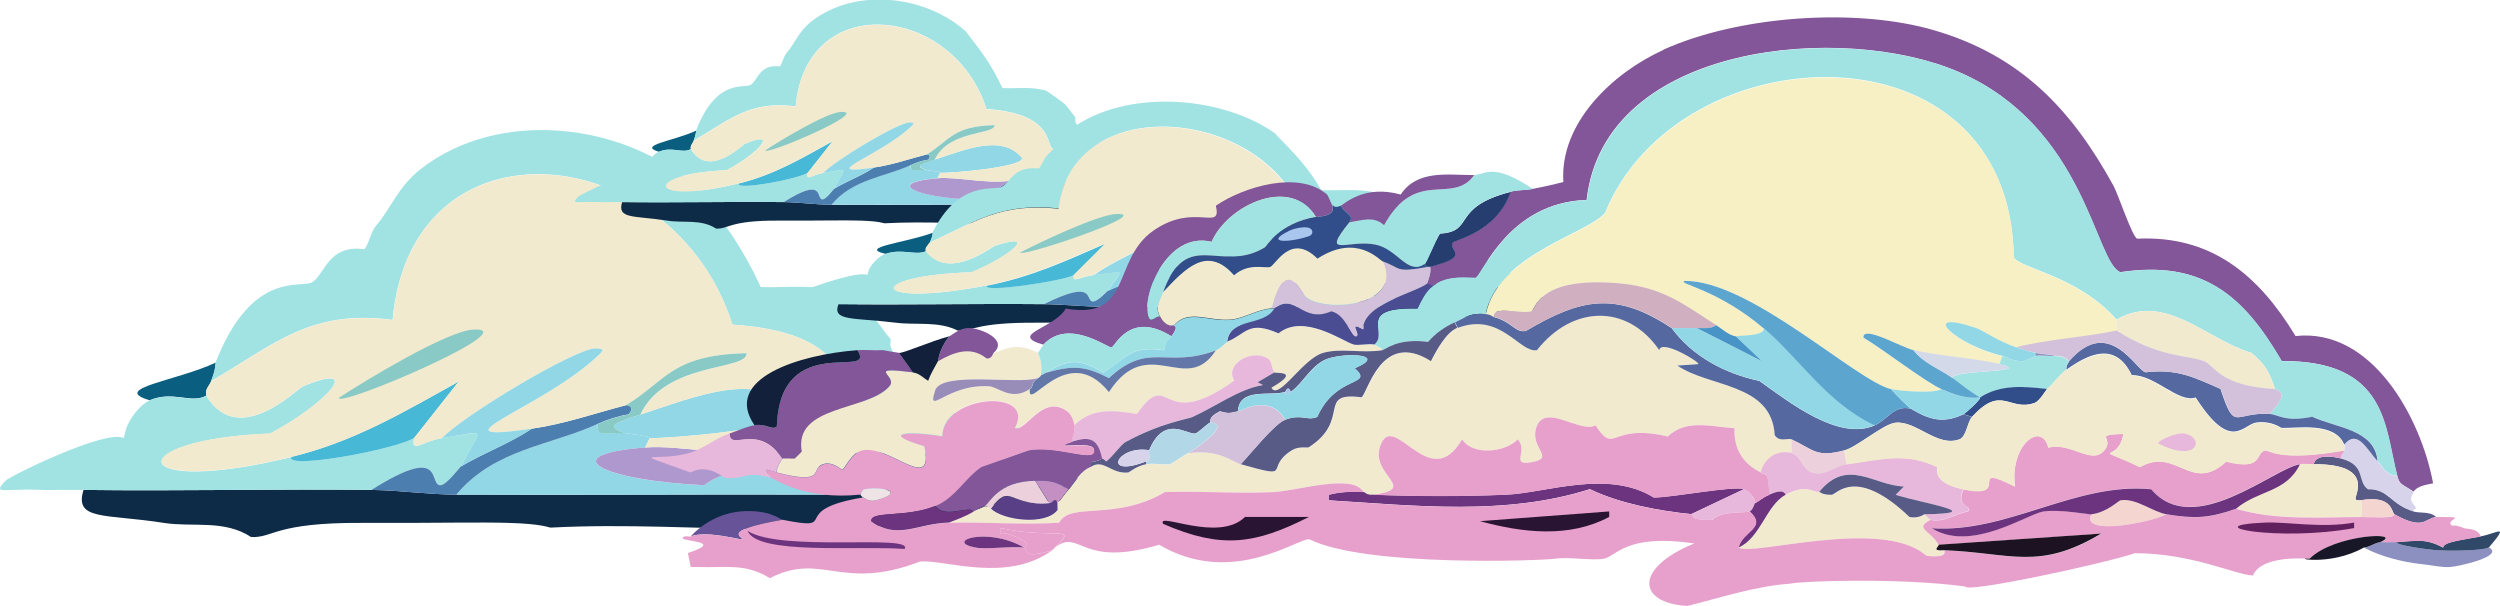 <?xml version="1.0" encoding="UTF-8"?><svg id="Layer_2" xmlns="http://www.w3.org/2000/svg" viewBox="0 0 159.21 38.59"><g id="Layer_1-2"><path d="m69.03,30.9l.9.9-6.46.3c-9.15,2.79-18.95,1-28.4,1.5-.14,0-.5-.24-2.7-.3-1.68-.05-4.48,0-6.31,0-1,0-2,0-3.01,0-5.57-.03-5.65.97-7.06.9-1.73-1.13-3.72-.61-5.56-.9-3.75-.59-5.72-.13-5.11-2.1,6.11.08,12.22-.07,18.33,0,1.76.02,3.6.29,5.41.3,7.81.04,15.63-.03,23.44,0,.5,0,1,0,1.5,0,.8,0,1.74-.3,2.4-.3,4.18-.02,8.43-.28,12.62-.3Z" fill="#0d2b46" stroke-width="0"/><path d="m13.44,24.29c-.13.32-.4.49-.3.9-.95.55-2.12-.34-3.61.3-2.55-.75,1.77-1.24,4.21-2.4-.02.06.03.38-.3,1.2Z" fill="#0a5e80" stroke-width="0"/><path d="m18.55,29.1c-.38.83,6.6-.48,7.81-1.2-.18,1.01.5.2,1.8,0,3.04-.46,2.52-.78,1.2,1.8-.08.05-.95,1.25-1.35,1.2-.7-.08.33-2.66-4.36.3-6.11-.07-12.22.08-18.33,0-.4,0-.8,0-1.2,0-.5-.01-1,.03-1.5,0-2.3-.12-3.19.36-2.25-.6.28-.29,6.42-3.3,7.51-2.7l.15-.6c.24-.66.88-1.53,1.5-1.8,1.48-.64,2.65.25,3.61-.3,2.04,3.4,5.81-.46,6.16-.6,4.05-1.67,1.33,1.23-2.1,3.01-9.57.38-9.28,4.1,1.35,1.5Z" fill="#a1e2e3" stroke-width="0"/><path d="m44.39,11.97c1.76,2.29,2.79,3.59,4.06,6.31,1.62.06,3.37-.2,4.96.3.12.04,1.94,1.34,2.1,1.5.43.43.78,1.04,1.2,1.5.14.16-.78.82,2.7,2.85.35,5,2.67-2.1,7.21,4.96-3.31-.07-6.6-.59-9.92-.6.82-2.45-1.71-2.66-2.7-3.76-.53-.58-.07-3.88-7.36-4.36-3.73-11.78-20.42-13.62-21.64-.3-5.22-.68-7.44,1.5-11.57,3.91.33-.82.28-1.14.3-1.2,2.34-5.95,5.46-4.68,6.16-5.11.8-.49,1-2.41,3.31-2.1.25-.22.44-1.15.75-1.5.94-1.07,1.35-2.43,2.85-3.61,4.97-3.89,13-2.98,17.58,1.2Z" fill="#a1e2e3" stroke-width="0"/><path d="m39.88,27.6c1.82.2,1.43.3,1.5.3l-.3.6c-5.89.47-2.79,2.1,3.76,2.4.7-.54,1.68-.86,2.55-.9,1.03-.05,4.36.69,5.11,1.5-7.81-.03-15.63.04-23.44,0,2.43-2.92,6-3.12,9.02-4.51-.18.96.72.48,1.8.6Z" fill="#91d7e5" stroke-width="0"/><path d="m56.71,28.8c3.31,0,6.61.54,9.92.6-.23.7,2.23,1.19,3.01,1.2v.3c-.2,0-.4,0-.6,0-4.19.02-8.44.28-12.62.3-.89-.77-2.29-.66-3.31-.9-.12-.03.56-1.08-1.95-.3-.73-.38-.7-.59-.75-.6,2.08-.61,4.17-.61,6.31-.6Z" fill="#335d9a" stroke-width="0"/><path d="m39.88,25.79s.63.05.15.6c-.63.09-1.39.34-1.95.6-3.01,1.39-6.58,1.59-9.02,4.51-1.81,0-3.65-.28-5.41-.3,4.69-2.96,3.65-.38,4.36-.3.4.05,1.27-1.16,1.35-1.2,1.49-.88,3.07-1.45,4.51-2.4,2.08-.3,4-.98,6.01-1.5Z" fill="#4d7eb0" stroke-width="0"/><path d="m50.4,29.4s.03.22.75.6c2.52-.78,1.83.27,1.95.3l-.6.15,1.5,1.05c-.5,0-1,0-1.5,0-.75-.81-4.08-1.55-5.11-1.5l1.8-1.2c1.05-.25.78.52,1.2.6Z" fill="#7a7bb4" stroke-width="0"/><path d="m53.1,30.3c1.01.24,2.42.13,3.31.9-.67,0-1.6.3-2.4.3l-1.5-1.05.6-.15Z" fill="#a9c6ee" stroke-width="0"/><path d="m26.36,27.9c-1.22.73-8.2,2.03-7.81,1.2,3.99-.97,7.11-2.83,10.67-4.81q-1.43,1.8-2.85,3.61Z" fill="#47b8d5" stroke-width="0"/><path d="m41.38,27.9c-.08,0,.32-.1-1.5-.3-1.42-.44-.68-.69.9-1.2,3.5-1.13,7.63-2.94,9.92-.15-.15,1.04-8.05,1.68-9.32,1.65Z" fill="#91d7e5" stroke-width="0"/><path d="m41.08,28.5c2.23-.18,5.46.64,8.11.3l-1.8,1.2c-.87.04-1.86.36-2.55.9-6.54-.31-9.65-1.93-3.76-2.4Z" fill="#ae98ce" stroke-width="0"/><path d="m56.71,28.8c-2.14,0-4.23-.01-6.31.6-.42-.08-.16-.85-1.2-.6-2.65.34-5.88-.48-8.11-.3l.3-.6c1.26.03,9.16-.61,9.32-1.65-2.29-2.79-6.42-.98-9.92.15,1.61-3.4,6.86-2.78,6.76-3.91-4.78.13-5.04,1.7-7.66,3.31-2.01.52-3.93,1.2-6.01,1.5-6.71.97.5-1.25,4.06-4.51.5-.46.65-.59,0-.6-1.26-.03-8.43,4.26-9.77,5.71-1.3.2-1.98,1.01-1.8,0q1.43-1.8,2.85-3.61c-3.55,1.98-6.68,3.84-10.67,4.81-10.63,2.59-10.92-1.13-1.35-1.5,3.43-1.78,6.16-4.67,2.1-3.01-.35.14-4.12,4.01-6.16.6-.1-.41.17-.58.3-.9,4.13-2.41,6.35-4.59,11.57-3.91,1.21-13.32,17.91-11.47,21.64.3,7.29.48,6.84,3.78,7.36,4.36.99,1.1,3.52,1.31,2.7,3.76Z" fill="#f1eace" stroke-width="0"/><path d="m33.87,27.3c-1.43.96-3.02,1.52-4.51,2.4,1.32-2.58,1.83-2.27-1.2-1.8,1.34-1.44,8.51-5.73,9.77-5.71.65.01.5.15,0,.6-3.56,3.26-10.77,5.48-4.06,4.51Z" fill="#91d7e5" stroke-width="0"/><path d="m40.78,26.4c-1.59.51-2.32.76-.9,1.2-1.09-.12-1.98.36-1.8-.6.56-.26,1.33-.51,1.95-.6.48-.56-.18-.58-.15-.6,2.62-1.61,2.88-3.18,7.66-3.31.1,1.13-5.16.5-6.76,3.91Z" fill="#89cac6" stroke-width="0"/><path d="m30.12,20.99c3.55-.2-8.42,4.94-8.56,4.36,1.69-1.12,6.92-4.27,8.56-4.36Z" fill="#89cac6" stroke-width="0"/><path d="m75.4,12.7l.51.51-3.63.17c-5.14,1.57-10.64.56-15.95.84-.08,0-.28-.13-1.52-.17-.94-.03-2.52,0-3.54,0-.56,0-1.13,0-1.69,0-3.13-.02-3.17.54-3.97.51-.97-.63-2.09-.34-3.12-.51-2.11-.33-3.21-.08-2.87-1.18,3.43.05,6.86-.04,10.3,0,.99.01,2.02.16,3.04.17,4.39.02,8.78-.02,13.17,0,.28,0,.56,0,.84,0,.45,0,.98-.17,1.35-.17,2.35,0,4.73-.16,7.09-.17Z" fill="#0d2b46" stroke-width="0"/><path d="m44.17,8.99c-.07.18-.23.28-.17.51-.54.31-1.19-.19-2.03.17-1.43-.42,1-.7,2.36-1.35-.01.03.02.21-.17.68Z" fill="#0a5e80" stroke-width="0"/><path d="m47.04,11.69c-.21.46,3.71-.27,4.39-.68-.1.57.28.11,1.01,0,1.71-.26,1.42-.44.68,1.01-.04.03-.53.7-.76.68-.4-.05.19-1.49-2.45.17-3.43-.04-6.87.05-10.3,0-.22,0-.45,0-.68,0-.28,0-.56.01-.84,0-1.29-.07-1.79.2-1.27-.34.16-.16,3.61-1.85,4.22-1.52l.08-.34c.13-.37.49-.86.84-1.01.83-.36,1.49.14,2.03-.17,1.15,1.91,3.26-.26,3.46-.34,2.28-.94.74.69-1.18,1.69-5.37.21-5.21,2.3.76.84Z" fill="#a1e2e3" stroke-width="0"/><path d="m61.56,2.07c.99,1.29,1.57,2.02,2.28,3.54.91.04,1.9-.11,2.78.17.07.02,1.09.75,1.18.84.24.24.44.58.68.84.08.09-.44.46,1.52,1.6.2,2.81,1.5-1.18,4.05,2.78-1.86-.04-3.71-.33-5.57-.34.46-1.37-.96-1.49-1.52-2.11-.3-.33-.04-2.18-4.14-2.45-2.09-6.61-11.47-7.65-12.15-.17-2.93-.38-4.18.84-6.5,2.19.18-.46.16-.64.17-.68,1.31-3.34,3.06-2.63,3.46-2.87.45-.27.56-1.35,1.86-1.18.14-.13.25-.65.42-.84.53-.6.76-1.37,1.6-2.03,2.79-2.18,7.3-1.67,9.87.68Z" fill="#a1e2e3" stroke-width="0"/><path d="m59.03,10.84c1.02.11.8.17.84.17l-.17.34c-3.31.26-1.57,1.18,2.11,1.35.39-.3.94-.48,1.43-.51.58-.03,2.45.39,2.87.84-4.39-.02-8.78.02-13.17,0,1.37-1.64,3.37-1.75,5.06-2.53-.1.54.4.27,1.01.34Z" fill="#91d7e5" stroke-width="0"/><path d="m68.48,11.52c1.86,0,3.71.3,5.57.34-.13.39,1.25.67,1.69.68v.17c-.11,0-.23,0-.34,0-2.36.01-4.74.16-7.09.17-.5-.43-1.29-.37-1.86-.51-.07-.02.32-.61-1.1-.17-.41-.22-.4-.33-.42-.34,1.17-.34,2.34-.34,3.54-.34Z" fill="#335d9a" stroke-width="0"/><path d="m59.03,9.83s.35.03.08.34c-.35.05-.78.19-1.1.34-1.69.78-3.7.89-5.06,2.53-1.02,0-2.05-.16-3.04-.17,2.63-1.66,2.05-.22,2.45-.17.23.03.72-.65.76-.68.83-.5,1.73-.81,2.53-1.35,1.17-.17,2.24-.55,3.38-.84Z" fill="#4d7eb0" stroke-width="0"/><path d="m64.93,11.86s.01.12.42.34c1.41-.44,1.03.15,1.1.17l-.34.08.84.59c-.28,0-.56,0-.84,0-.42-.46-2.29-.87-2.87-.84l1.01-.68c.59-.14.44.29.68.34Z" fill="#7a7bb4" stroke-width="0"/><path d="m66.45,12.36c.57.13,1.36.07,1.86.51-.37,0-.9.17-1.35.17l-.84-.59.34-.08Z" fill="#a9c6ee" stroke-width="0"/><path d="m51.43,11.01c-.68.41-4.6,1.14-4.39.68,2.24-.55,4-1.59,5.99-2.7l-1.6,2.03Z" fill="#47b8d5" stroke-width="0"/><path d="m59.87,11.01s.18-.06-.84-.17c-.8-.25-.38-.39.51-.68,1.96-.64,4.29-1.65,5.57-.08-.09.59-4.52.94-5.23.93Z" fill="#91d7e5" stroke-width="0"/><path d="m59.7,11.35c1.25-.1,3.07.36,4.56.17l-1.01.68c-.49.02-1.04.2-1.43.51-3.68-.17-5.42-1.09-2.11-1.35Z" fill="#ae98ce" stroke-width="0"/><path d="m68.48,11.52c-1.2,0-2.38,0-3.54.34-.24-.04-.09-.48-.68-.34-1.49.19-3.3-.27-4.56-.17l.17-.34c.71.02,5.15-.34,5.23-.93-1.28-1.57-3.61-.55-5.57.08.9-1.91,3.86-1.56,3.8-2.19-2.69.07-2.83.95-4.3,1.86-1.13.29-2.21.68-3.38.84-3.77.55.28-.7,2.28-2.53.28-.26.37-.33,0-.34-.71-.01-4.73,2.4-5.49,3.21-.73.11-1.11.57-1.01,0l1.6-2.03c-2,1.11-3.75,2.15-5.99,2.7-5.97,1.46-6.13-.63-.76-.84,1.93-1,3.46-2.63,1.18-1.69-.2.08-2.31,2.25-3.46.34-.06-.23.1-.32.17-.51,2.32-1.35,3.57-2.58,6.5-2.19.68-7.48,10.06-6.44,12.15.17,4.1.27,3.84,2.12,4.14,2.45.56.62,1.98.74,1.52,2.11Z" fill="#f1eace" stroke-width="0"/><path d="m55.65,10.67c-.81.54-1.7.85-2.53,1.35.74-1.45,1.03-1.27-.68-1.01.75-.81,4.78-3.22,5.49-3.21.37,0,.28.08,0,.34-2,1.83-6.05,3.08-2.28,2.53Z" fill="#91d7e5" stroke-width="0"/><path d="m59.53,10.17c-.89.29-1.31.43-.51.68-.61-.07-1.11.2-1.01-.34.32-.15.74-.29,1.1-.34.27-.31-.1-.33-.08-.34,1.47-.9,1.62-1.79,4.3-1.86.06.63-2.9.28-3.8,2.19Z" fill="#89cac6" stroke-width="0"/><path d="m53.54,7.13c1.99-.11-4.73,2.77-4.81,2.45.95-.63,3.88-2.4,4.81-2.45Z" fill="#89cac6" stroke-width="0"/><path d="m98.84,19.2l.64.51-4.61.17c-6.53,1.57-13.51.56-20.25.84-.1,0-.36-.13-1.93-.17-1.2-.03-3.19,0-4.5,0-.71,0-1.43,0-2.14,0-3.97-.02-4.03.54-5.04.51-1.24-.63-2.65-.34-3.97-.51-2.67-.33-4.08-.08-3.64-1.18,4.36.05,8.72-.04,13.07,0,1.26.01,2.57.16,3.86.17,5.57.02,11.15-.02,16.72,0,.36,0,.71,0,1.07,0,.57,0,1.24-.17,1.71-.17,2.98,0,6.01-.16,9-.17Z" fill="#0d2b46" stroke-width="0"/><path d="m59.19,15.49c-.09.18-.29.28-.21.51-.68.31-1.51-.19-2.57.17-1.82-.42,1.27-.7,3-1.35-.02.03.02.21-.21.68Z" fill="#0a5e80" stroke-width="0"/><path d="m62.83,18.19c-.27.46,4.7-.27,5.57-.68-.13.57.36.11,1.29,0,2.17-.26,1.8-.44.86,1.01-.06.03-.68.7-.96.68-.5-.05.24-1.49-3.11.17-4.36-.04-8.72.05-13.07,0-.29,0-.57,0-.86,0-.36,0-.72.01-1.07,0-1.64-.07-2.27.2-1.61-.34.2-.16,4.58-1.85,5.36-1.52l.11-.34c.17-.37.62-.86,1.07-1.01,1.06-.36,1.89.14,2.57-.17,1.46,1.91,4.14-.26,4.39-.34,2.89-.94.95.69-1.5,1.69-6.82.21-6.62,2.3.96.84Z" fill="#a1e2e3" stroke-width="0"/><path d="m81.26,8.57c1.26,1.29,1.99,2.02,2.89,3.54,1.16.04,2.41-.11,3.54.17.09.02,1.39.75,1.5.84.31.24.56.58.86.84.1.09-.56.46,1.93,1.6.25,2.81,1.91-1.18,5.14,2.78-2.36-.04-4.71-.33-7.07-.34.58-1.37-1.22-1.49-1.93-2.11-.38-.33-.05-2.18-5.25-2.45-2.66-6.61-14.57-7.65-15.43-.17-3.72-.38-5.3.84-8.25,2.19.23-.46.2-.64.21-.68,1.67-3.34,3.89-2.63,4.39-2.87.57-.27.71-1.35,2.36-1.18.18-.13.32-.65.54-.84.67-.6.97-1.37,2.04-2.03,3.55-2.18,9.27-1.67,12.54.68Z" fill="#a1e2e3" stroke-width="0"/><path d="m78.05,17.35c1.3.11,1.02.17,1.07.17l-.21.34c-4.2.26-1.99,1.18,2.68,1.35.5-.3,1.2-.48,1.82-.51.74-.03,3.11.39,3.64.84-5.57-.02-11.15.02-16.72,0,1.73-1.64,4.28-1.75,6.43-2.53-.13.54.51.27,1.29.34Z" fill="#91d7e5" stroke-width="0"/><path d="m90.05,18.02c2.36,0,4.71.3,7.07.34-.16.39,1.59.67,2.14.68v.17c-.14,0-.29,0-.43,0-2.99.01-6.02.16-9,.17-.63-.43-1.63-.37-2.36-.51-.08-.02.4-.61-1.39-.17-.52-.22-.5-.33-.54-.34,1.48-.34,2.98-.34,4.5-.34Z" fill="#335d9a" stroke-width="0"/><path d="m78.05,16.33s.45.03.11.34c-.45.05-.99.19-1.39.34-2.15.78-4.7.89-6.43,2.53-1.29,0-2.6-.16-3.86-.17,3.35-1.66,2.6-.22,3.11-.17.29.03.91-.65.96-.68,1.06-.5,2.19-.81,3.21-1.35,1.48-.17,2.85-.55,4.29-.84Z" fill="#4d7eb0" stroke-width="0"/><path d="m85.55,18.36s.02.12.54.34c1.79-.44,1.31.15,1.39.17l-.43.08,1.07.59c-.36,0-.71,0-1.07,0-.54-.46-2.91-.87-3.64-.84l1.29-.68c.75-.14.56.29.86.34Z" fill="#7a7bb4" stroke-width="0"/><path d="m87.48,18.87c.72.13,1.73.07,2.36.51-.48,0-1.14.17-1.71.17l-1.07-.59.43-.08Z" fill="#a9c6ee" stroke-width="0"/><path d="m68.4,17.52c-.87.41-5.84,1.14-5.57.68,2.84-.55,5.07-1.59,7.61-2.7l-2.04,2.03Z" fill="#47b8d5" stroke-width="0"/><path d="m79.12,17.52c-.05,0,.23-.06-1.07-.17-1.02-.25-.49-.39.64-.68,2.5-.64,5.44-1.65,7.07-.08-.11.59-5.74.94-6.64.93Z" fill="#91d7e5" stroke-width="0"/><path d="m78.9,17.85c1.59-.1,3.89.36,5.79.17l-1.29.68c-.62.02-1.32.2-1.82.51-4.67-.17-6.88-1.09-2.68-1.35Z" fill="#ae98ce" stroke-width="0"/><path d="m90.05,18.02c-1.53,0-3.02,0-4.5.34-.3-.04-.11-.48-.86-.34-1.89.19-4.2-.27-5.79-.17l.21-.34c.9.02,6.54-.34,6.64-.93-1.63-1.57-4.58-.55-7.07.08,1.14-1.91,4.9-1.56,4.82-2.19-3.41.07-3.59.95-5.47,1.86-1.44.29-2.81.68-4.29.84-4.79.55.36-.7,2.89-2.53.35-.26.47-.33,0-.34-.9-.01-6.01,2.4-6.97,3.21-.93.11-1.41.57-1.29,0l2.04-2.03c-2.53,1.11-4.76,2.15-7.61,2.7-7.58,1.46-7.79-.63-.96-.84,2.45-1,4.39-2.63,1.5-1.69-.25.08-2.94,2.25-4.39.34-.07-.23.12-.32.21-.51,2.95-1.35,4.53-2.58,8.25-2.19.86-7.48,12.77-6.44,15.43.17,5.2.27,4.88,2.12,5.25,2.45.71.62,2.51.74,1.93,2.11Z" fill="#f1eace" stroke-width="0"/><path d="m73.76,17.18c-1.02.54-2.16.85-3.21,1.35.94-1.45,1.31-1.27-.86-1.01.95-.81,6.07-3.22,6.97-3.21.47,0,.35.08,0,.34-2.54,1.83-7.68,3.08-2.89,2.53Z" fill="#91d7e5" stroke-width="0"/><path d="m78.69,16.67c-1.13.29-1.66.43-.64.68-.77-.07-1.41.2-1.29-.34.4-.15.95-.29,1.39-.34.34-.31-.13-.33-.11-.34,1.87-.9,2.06-1.79,5.47-1.86.07.63-3.68.28-4.82,2.19Z" fill="#89cac6" stroke-width="0"/><path d="m71.08,13.63c2.53-.11-6,2.77-6.11,2.45,1.21-.63,4.93-2.4,6.11-2.45Z" fill="#89cac6" stroke-width="0"/><path d="m105.93,3.18c-3.2,1.45-6.61,4.63-6.37,8.41-.64.17-1.3.31-1.95.44-.55.11-.88.04-1.42.18-.94,2.7-3.62,3.03-3.72,3.27-.19.49,1.22.86-1.42,1.5.16.15-.14,1.03-.18,1.06l.35.18c.89-.63,1.7-.56,2.74-.53.43-.14,2.07-4.8,7.08-4.96,1.13-10.05,16.41-11.32,23.72-8.14,8.06,3.5,8.66,12.17,10.27,12.74,5.15-.77,7.79,1.39,10.27,5.66,6.74-.04,6.55,4.22,7.35,7.26.17.64.26.53,1.06,1.06.23-.37.86-.45,1.24-.53-.78-4.18-3.89-9.91-8.76-9.38-2.36-3.89-5.36-6.42-10.09-6.2-.31-.12-1.21-2.83-1.5-3.36-2.67-4.87-5.91-8.3-11.42-9.91-5.02-1.47-12.49-.92-17.26,1.24Z" fill="#825698" stroke-width="0"/><path d="m149.3,28.32c.02.05.01.24,0,.35-.02.18-.26.25-.18.53,1.59.44.96,1.43,1.68,1.95,1.33-.04,1.41.96,2.92,1.42-.02-.15.04-.17.18-.18-.32-.47-.52-.5-.18-1.06-.8-.53-.89-.42-1.06-1.06-.66.09-.9-.5-1.24-.89-.7-.78-1.29-2.06-2.12-1.06Z" fill="#d6d3eb" stroke-width="0"/><path d="m151.6,34.52c-.42.08-.66.31-1.06.35,1.11.59,2.49.93,3.72,1.06.6.06,1.16.21,1.77.18.53-.03,3.49-.69,2.48-1.24-.46.21-2.6.22-3.27.18-.37-.02-2.84-.34-2.57-.53-.23.01-1.01,0-1.06,0Z" fill="#8c90c1" stroke-width="0"/><path d="m147.35,29.56c3.87-.01,2.61,1.96,2.66,2.21.03.15.35.07.35.09,2.02-.35,1.95.79,2.12.89,1.9,1.06,1.93.25,2.66.18-.33-.37-1.03-.24-1.42-.35-1.52-.46-1.59-1.45-2.92-1.42-.72-.52-.09-1.51-1.68-1.95-.53-.15-1.66-.31-1.77.35Z" fill="#595b87" stroke-width="0"/><path d="m157.97,34.16c-1.2.23-2.39.35-2.39.71-1.14-.62-1.76-.42-2.92-.35-.27.19,2.19.51,2.57.53.67.04,2.81.04,3.27-.18,1.34-1.58.55-.91-.53-.71Z" fill="#314969" stroke-width="0"/><path d="m78.14,21.77s-.44.43-.71.53c-1.9,2.95-4.32-1.18-6.81,2.66-2.68-3.32-5.2,1.39-5.04-.18-1.14.78-2-.14-2.57-.18-2.7-.17-3.98,1.97-3.45.27.39-1.27,5.4-.35,6.55-.8.22-.14.17-.17.18-.18.12-1.01-.19-1.35-.18-1.42-1.6-.82-2.37-.03-2.83,0-.03,0-.08.39-.44.35-1.01-.83-2.08-.41-3.1.18-.22.41-.46.79-.62,1.24-.33-.19-.57-.48-.97-.53-3.14-.39-.92.2-1.5.89-1.37,1.59-6.11,1.18-5.58,4.16l-.44.44c-.27.03-.71-.05-.8,0-.04.02-.45.73-.35.89,3.18.81,2.1-.25,2.92-.53.62-.21,1.18.36,1.24.35.12-.02.6-1.09,1.24-1.24,1.73-.41,4.66,2.87,3.98-.27-3.14-.94-.57-.93,1.15-.62,0-2.7,6.04-3.1,4.6-.53.72.27,1.78-2.25,3.36-1.06.26.2.4.56.44.89,1.18-1.12,2.51-.92,3.98-.71,2.19-3.11,1.39,1.33,6.2-2.12-.62-1.01,1.08-2.05,2.12-1.42.34.21.22.63.44.89.06.07,1.76-.14-.18.97.44.85,1.99-1.83,3.27-2.21,1.12-.33,2.5.04,3.81-.18-.02-.1-.5-.35-.53-.35-.4-.07-1.04.08-1.33,0-.68-.2-3.19-2.01-4.78-.71-1.94-.84-2.05.03-3.27.53Z" fill="#f1eace" stroke-width="0"/><path d="m77.43,13.1c.4,1.7-1.35-.25-3.98,1.59-2.67,1.87-1.29,5.71-5.58,4.96-.69,1.26-3.71,1.65-1.42,2.3,1.59-1.71,4.11.23,4.34.18.22-.05,1.17-2.36,3.81-.71.56-.76.09-.61.18-.71-.64.13-.84-.5-.89-.53-.2-.13-.56.37-.71.09-.59-1.14,1.03-5.59,3.98-4.87,1.04-2.37,5.06-4.22,6.64-1.59,1.45-.07.99-.68,1.06-.71-.13-.23-.28-.65-.35-.71-1.77-1.55-5.27-.52-7.08.71Z" fill="#825698" stroke-width="0"/><path d="m56.19,22.3c-.53.03-1.07-.04-1.59,0,1.29,1.96-4.94-1.31-5.13,4.87-.29.25-.7-.21-1.42-.09-.55.1-1.07.35-1.59.53.03,1.18,1.8-.74,3.36,1.59.09-.05.53.03.8,0l.44-.44c-.54-2.98,4.2-2.57,5.58-4.16.59-.68-1.64-1.27,1.5-.89l-.89-1.24c-.05,0-.86-.14-1.06-.18Z" fill="#825698" stroke-width="0"/><path d="m43.98,30.09c1.11-.61,2.09.34,2.21.35,1.37.11,1.24-.49,2.92,0-.56-.76-.32-.53.35-.35-.09-.15.31-.86.35-.89-1.57-2.33-3.34-.41-3.36-1.59-.86.29-1.68.99-2.57,1.24-2.12.6-4.16-.29.09,1.24Z" fill="#e7b7dc" stroke-width="0"/><path d="m66.46,21.95s-.35.5-.35.53c-.02.07.3.4.18,1.42.02-.01.1-.02.35-.18,1.42-.89,2.09-.89,3.63,0,1.59-1.01,1.77-1.72,3.89-1.42.06-.73.23-.6.44-.89-2.64-1.65-3.59.65-3.81.71-.23.06-2.75-1.89-4.34-.18Z" fill="#a1e2e3" stroke-width="0"/><path d="m48.05,27.08c.71-.13,1.12.34,1.42.09.19-6.18,6.42-2.91,5.13-4.87-3.73.28-8.6,1.82-6.55,4.78Z" fill="#12203b" stroke-width="0"/><path d="m47.17,32.57c-1.25.11-2.37.72-3.19,1.59,1.05-.39,3.12.23,3.27.18.24-.08-1.62-.51,2.57-1.24-.13-.03-.86-.68-2.66-.53Z" fill="#675498" stroke-width="0"/><path d="m60.44,21.42c-.68.93-.67,1.52-.71,1.59,1.01-.58,2.09-1,3.1-.18.36.04.41-.35.44-.35.98-.85-.84-1.6-1.59-1.59-.61,0-1.08.49-1.24.53Z" fill="#825698" stroke-width="0"/><path d="m91.24,18.23c-.45.32-.73.93-.97,1.42-4-.09-1.8,1.52-2.74,2.3.03,0,.51.25.53.35.23-.04.94-.78,2.92-.53.48-.55,1.02-.93,1.68-1.24.8-.38.97-.6,1.95-.53.77-3.82,6.52-5.11,7.61-6.46,4.72-11.55,25.82-12.38,26.02,2.83.33.72,4.06,1.15,6.55,3.98,3.08-1.79,5.73,1.28,8.59,2.12.91.77,1.16,1.25,1.5,2.3.03.1,1.12.1-.35,1.59.63.04.99.54,2.74.18,1.51.71,4,.8,4.16,2.83.34.38.57.97,1.24.89-.8-3.04-.6-7.3-7.35-7.26-2.47-4.27-5.12-6.44-10.27-5.66-1.61-.57-2.21-9.24-10.27-12.74-7.31-3.17-22.59-1.91-23.72,8.14-5.01.15-6.65,4.81-7.08,4.96-1.05-.03-1.86-.1-2.74.53Z" fill="#a1e2e3" stroke-width="0"/><path d="m90.89,18.05c-.67.56-4.1,1.3-4.07,2.92-1.03-.57-.14.33-.44.44-.3.11-.66-1.42-1.59-1.59-1.88.81-2.27-1.25-3.63-.18-.67,1.16-2.82.52-3.01,2.12,1.23-.5,1.34-1.38,3.27-.53,1.59-1.3,4.1.51,4.78.71.28.08.93-.07,1.33,0,.95-.78-1.26-2.39,2.74-2.3.25-.48.52-1.09.97-1.42l-.35-.18Z" fill="#4a4d91" stroke-width="0"/><path d="m80.97,19.65h.18c1.36-1.07,1.75.99,3.63.18.93.18,1.29,1.7,1.59,1.59.3-.11-.58-1.01.44-.44-.03-1.62,3.4-2.36,4.07-2.92.04-.03.34-.92.18-1.06-.06.01-.12-.01-.18,0-2.11.38-1.62.07-2.83-.35,1.34,2.84-3.54,3.31-4.87,2.3-.35-.27-1.25-2.82-2.21.71Z" fill="#d3c0da" stroke-width="0"/><path d="m90.71,16.81l.18.18c.06-.01.12.01.18,0,2.63-.64,1.23-1.01,1.42-1.5.09-.24,2.77-.58,3.72-3.27-3.85.99-2.25,2.53-4.51,2.66-.27.41-.83,1.85-.97,1.95Z" fill="#263d6f" stroke-width="0"/><path d="m92.83,20.89c-.7.26-1.36,1.48-1.68,2.12-3.21-2.04-4.04,2.14-4.43,2.3-2.89-.37-.62,1.42-3.36,3.19-.06.04-.63-.09-1.06.18-1.85,1.14.22,1.87-3.27.89-.59-.17-1.35-.97-3.36-.71-.38.2-.76.51-1.15.71-.47.05-1.07-.08-1.5,0-.62.11-1.09.53-1.15.53-1.13.11-1.55-.91-2.39-.35-.7.28-.96.91-1.42,1.42-.25.28-.46.61-.71.89-.02.03.01.26,0,.44-.78,1.01-3.48.66-4.25-.09-.01-.01-.26-.15-.35-.18-.03.02-.27.1-.71.35-.51.29-1.05.49-1.59.71,2.3-.06,4.68.15,6.99,0,.68-1.35,3.58-.08,6.73-1.95,2.29-.08,4.61.11,6.9,0,1.55-.07,5.08-1.22,5.75,0,.14,0,.15.16.53.18,3.1-.39-.12-1.23.53-3.1.86-2.45,3.14,3.16,5.22-.44.7,1.08,2.8.81,3.54,0,.73.75-.61,1.78,1.06,1.42,1.22-.27-.19-.87.09-2.04.44-1.86,2.79.29,3.81-.27,1.27,1.95.87-.19,4.6.71,1.17-1.14,2.81-.61,4.25-.53-.09,2.11,1.55,2.71,1.68,2.83.24-.89,1.01-1.44,1.95-1.24v-.89c-.2-.09-.77.2-1.06-.27-.19-3.31-4.13-3.02-6.2-4.43l1.33-.09c.18-.09-2.37-1.62-2.48-.89-2.05-2.99-5.55-2.85-7.79,0-1.11.21-2.32-2.45-5.04-1.42Z" fill="#f1eace" stroke-width="0"/><path d="m112.13,30.09c.25.23.5-.26.53,1.42.33-.14.9-.39,1.06,0,1.34-.71,1.72-.13,2.12-.18,1.8-2.23,3.47-.4,5.4-.35l-.53.53c1.75.56,5.97,1.18,1.86,1.24.02.09.33.35.35.35.88.19,1.59-.4,2.39-.53.38-.41-.83-.21-.27-1.42-2.13-.44-1.58-1.34-1.68-1.42-1.94-.94-3.5-.5-5.75-.18-.89.13-1.32.78-2.21.53-.6-.17-.7-1.1-1.33-1.24-.94-.21-1.71.35-1.95,1.24Z" fill="#e7b7dc" stroke-width="0"/><path d="m68.41,27.08c.06.45-.11.67-.18,1.06,1.23-.42,1.69-.15,1.95,1.06.09-.07.25.19.27.18.39-.27.94-1.08,1.24-1.24,2.21-1.21,3.95-1.46,4.25-1.59,1.51-.66,2.98-1.79,4.51-2.04l-.35-.18,1.06-.62c-.22-.26-.1-.68-.44-.89-1.05-.63-2.75.41-2.12,1.42-4.81,3.45-4.01-.98-6.2,2.12-1.47-.22-2.8-.42-3.98.71Z" fill="#e7b7dc" stroke-width="0"/><path d="m87.35,31.51c-.38-.01-.39-.17-.53-.18-.75-.03-1.48-.02-2.21.18v.35c5.55.34,11.25,1,16.64-.71,1.89.92,4.45,1.39,6.46,1.59l3.36-1.59c-.63-.24-4.62.54-5.75.53-2.93-1.81-6.87-.29-9.38-.18-2.86.12-5.72.11-8.59,0Z" fill="#6c337e" stroke-width="0"/><path d="m68.23,28.14c-1.57.54,1.25-.1,1.42.44.3.99-2.33-.28-4.16.09l-3.01,1.06c-1.08.74-1.64,1.95-2.92,2.48.62.86,2.07-.04,2.48.35.44-.26.67-.33.71-.35.32-.21.82-1.56,3.19-1.59,1.05-.02,1.2.05,2.12.53.46-.51.71-1.14,1.42-1.42-.08-.51.26-.21.71-.53-.26-1.21-.72-1.48-1.95-1.06Z" fill="#825698" stroke-width="0"/><path d="m133.19,32.75c-.75,1.4,3.74.55,4.78,0-.89-.15-1.93-1.04-2.92-.89-.14.02-.88.78-1.86.89Z" fill="#f4d5cf" stroke-width="0"/><path d="m107.7,32.75c.07,0-.2.42,1.33.35.59-.59,2.05-.41,2.39-.53.23-.08.31-.51.35-.53.05-.34-.44-.78-.71-.89l-3.36,1.59Z" fill="#e7b7dc" stroke-width="0"/><path d="m115.85,31.33c-.41.04-.78-.54-2.12.18-1.24.66-1.6,2.76-3.01,3.36.72.61,9.18-1.97,11.95.53,1.52.16,1.08-.36,1.15-.35-.88.07-.29-.25-.35-.35-.55-.94-1.59-1.05-.53-1.59-.02,0-.33-.27-.35-.35-.09,0-.33.28-.97.18-3.42-3.28-4.67-1.42-4.96-1.42-.63.02-.72-.19-.8-.18Z" fill="#f1eace" stroke-width="0"/><path d="m112.66,31.51c-.45.19-.67.44-.89.53-.04.02-.13.45-.35.53,1.14,1.07-.44,1.22-.71,2.3,1.41-.6,1.77-2.71,3.01-3.36-.16-.39-.73-.14-1.06,0Z" fill="#6c337e" stroke-width="0"/><path d="m147.35,29.56c-.28,0-.62-.04-.89,0-.89,1.82-2.65,1.62-4.07,2.83,2.57.76,5.31.53,7.97.53.1-.47.06-.64,0-1.06,0-.02-.33.06-.35-.09-.05-.25,1.21-2.22-2.66-2.21Z" fill="#f1eace" stroke-width="0"/><path d="m150.36,31.86c.06.42.1.59,0,1.06.98,0,2.06.11,2.12-.18-.18-.1-.1-1.23-2.12-.89Z" fill="#f4d5cf" stroke-width="0"/><path d="m49.47,30.09c-.67-.17-.91-.4-.35.35.28.08,2.11,1.42,5.66,1.06.02,0,.12-.33.27-.35,1.17-.2,2.71.19.71.71-.47.12-.7-.19-.8-.18-4.94.82-1.27,2.19-5.13,1.42-4.19.73-2.33,1.16-2.57,1.24-.16.06-2.23-.57-3.27-.18-.04.05-.4-.09-.53.09-.02.27,2.75.18.35.97l.18.89c.18,0,.35,0,.53,0,1.69.06,2.94-.26,4.51.71,3.31-1.71,4.53.88,9.56-1.06,1.62-.13,5.51,1.39,8.41-.71-1.96.58-1.51-.03-1.77-.18-.91-.1-2.38.14-3.1,0-2.03-.38.71-1.36,3.1,0,.77-.29-1.31-1.09-1.5-.89v-.35c3.42.75,5.02-.25,3.45,1.24,1.63-1.25,1.58,1.34,6.64-.18,4.59,2.72,8.78-.39,9.56-.35,3.55,1.78,14.78,1.37,15.67,1.24.86-.13,2.34.14,3.1,0,.78-.15,1.4-1.62,5.75-.97-3.82,1.55-3.67,3.79-.44,3.98,2.2-.55,4.36-1.27,6.55-1.42.65-.16,6.78-.4,11.15.18.01.44,8.75-1.43,10.8-2.12,3.63,0,6.44,1.39,7.52,1.42.43-1.07,2.43-1.15,3.63-1.06,1.56-1.57,6.09-1.75,4.51-1.06.05,0,.83.01,1.06,0,1.17-.06,1.78-.27,2.92.35,0-.36,1.19-.48,2.39-.71-.2-.56-.93-.47-1.06-.53-.55-.24-.77-.15-.8-.18-.38-.33.71-.49-.09-.53-.29.02-.59-.03-.89,0-.73.07-.76.88-2.66-.18-.06.29-1.14.18-2.12.18-2.65,0-5.4.23-7.97-.53-1.72.61-2.6.66-4.43.35-1.04.55-5.53,1.4-4.78,0-.15.02-2.13-.35-3.1-.18-1.05.19-4.6,2.62-7.08,1.06,4.82.33,9.19-2.95,13.98-2.48,2.69,3.19,7.79-1.36,9.47-1.59.27-.04.6,0,.89,0,.11-.66,1.24-.5,1.77-.35-.08-.28.16-.35.18-.53-4.22.74-4.79-.05-5.04,0-.67.13-.05,1.32-2.48.71-2.25,2.07-3.17-.98-5.49.35-3.32-1.57-1.39-.1-1.06-2.12-1.95.08-.63.23-1.15.97-.8,1.14-2.13-.48-3.63-.09-.44-1.76-2.5-.1-2.12,2.48-3.21-1.62-.1.83-3.27.18-.57,1.21.65,1.01.27,1.42-.8.13-1.51.72-2.39.53-1.06.55-.02.66.53,1.59l10.36-.71c-3.99,2.38-5.71,1.23-10,1.06-.07,0,.37.51-1.15.35-2.77-2.5-11.22.07-11.95-.53.27-1.08,1.85-1.23.71-2.3-.34.12-1.8-.06-2.39.53-1.53.07-1.25-.35-1.33-.35-2.01-.2-4.58-.67-6.46-1.59-5.39,1.7-11.09,1.05-16.64.71v-.35c.73-.2,1.46-.21,2.21-.18-.67-1.22-4.2-.07-5.75,0-2.29.11-4.61-.08-6.9,0-3.14,1.87-6.05.6-6.73,1.95-2.31.15-4.69-.06-6.99,0-2.04.05-3.27,1.14-4.96-.09-.09-.69,2.23-.21,4.07-.97,1.28-.53,1.84-1.73,2.92-2.48l3.01-1.06c1.83-.36,4.46.9,4.16-.09-.17-.54-2.98.09-1.42-.44.07-.39.23-.61.18-1.06-.04-.32-.18-.69-.44-.89-1.58-1.19-2.65,1.33-3.36,1.06,1.44-2.57-4.6-2.16-4.6.53-1.72-.31-4.29-.32-1.15.62.68,3.14-2.26-.15-3.98.27-.63.15-1.12,1.22-1.24,1.24-.06.01-.62-.56-1.24-.35-.82.28.25,1.34-2.92.53Z" fill="#e7a0cb" stroke-width="0"/><path d="m133.19,32.75c.98-.11,1.71-.86,1.86-.89.99-.15,2.03.74,2.92.89,1.82.3,2.7.25,4.43-.35,1.43-1.21,3.18-1.01,4.07-2.83-1.68.24-6.78,4.78-9.47,1.59-4.8-.47-9.16,2.81-13.98,2.48,2.48,1.56,6.03-.87,7.08-1.06.97-.17,2.94.19,3.1.18Z" fill="#6c337e" stroke-width="0"/><path d="m123.46,34.69c.06.1-.53.42.35.35,4.29.17,6.02,1.32,10-1.06l-10.36.71Z" fill="#1d1222" stroke-width="0"/><path d="m83.36,32.92h-4.07c-1.7,1.67-5.64-.36-5.22.44,3.72,1.62,5.86,1.3,9.29-.44Z" fill="#2a1433" stroke-width="0"/><path d="m150.54,34.87c.4-.04.64-.28,1.06-.35,1.58-.69-2.95-.51-4.51,1.06-1.2-.08,1.27.51,3.45-.71Z" fill="#171727" stroke-width="0"/><path d="m102.48,32.57l-8.23.62c2.71.74,5.68,1.09,8.23-.27v-.35Z" fill="#2a1433" stroke-width="0"/><path d="m60.44,33.28c.54-.21,1.09-.41,1.59-.71-.41-.4-1.86.51-2.48-.35-1.84.76-4.16.29-4.07.97,1.69,1.23,2.92.14,4.96.09Z" fill="#6c337e" stroke-width="0"/><path d="m47.61,33.81c.63,1.55,7.03.93,10,1.15.61-.97-7.85.23-10-1.15Z" fill="#6c337e" stroke-width="0"/><path d="m149.92,33.28c-2.04.37-4.28-.06-5.66,0-4.64.19.88,1.23,5.66.35v-.35Z" fill="#61215f" stroke-width="0"/><path d="m65.22,34.87c.26.15-.19.76,1.77.18.16-.12.16-.16.18-.18,1.56-1.49-.03-.49-3.45-1.24v.35c.19-.2,2.28.6,1.5.89Z" fill="#e7a0cb" stroke-width="0"/><path d="m65.22,34.87c-2.38-1.36-5.13-.38-3.1,0,.72.14,2.19-.1,3.1,0Z" fill="#6c337e" stroke-width="0"/><path d="m54.78,31.51l.18.18c.09-.02.33.3.8.18,2-.52.46-.91-.71-.71-.15.03-.24.35-.27.35Z" fill="#efe4e5" stroke-width="0"/><path d="m131.78,23.01c-.11.13-.21.35-.18.53,1.48-1.06,3.14-1.78,4.16.35,1.47-.04,2.97,1.8,4.07,1.42,2.28,3.56,3.01,1.69,3.89,1.59,1-.11,1.51.35,1.59.35.98.03,3.38-.41,3.98,1.06.84-1,1.42.28,2.12,1.06-.16-2.03-2.65-2.12-4.16-2.83-1.75.36-2.11-.14-2.74-.18-2.26-.13-2.17,1.22-3.1-1.59-1.75-.77-2.77-1.29-4.78-1.06-.61-.15-2.33-3.64-4.87-.71Z" fill="#5569a0" stroke-width="0"/><path d="m88.05,22.3c-1.31.22-2.69-.16-3.81.18-1.29.38-2.83,3.07-3.27,2.21,1.94-1.11.24-.9.18-.97l-1.06.62.35.18c-1.54.25-3.01,1.37-4.51,2.04-.29.13-2.04.38-4.25,1.59-.3.16-.85.97-1.24,1.24-.01,0-.18-.24-.27-.18-.45.32-.79.02-.71.53.84-.56,1.26.46,2.39.35.06,0,.53-.42,1.15-.53v-.18c-2.87,1.12-1.9-1.04.18-.71.95-2.27,2.38-1,2.92-1.06.18-.02.69-.55.97-.71.04-.02-.18-.33.62-.71.6.18.67.09,1.15,0,.05-1.55,2.14-.93,3.01-1.24.02,0,.16-.47.35,0,.75-.49,1.34-1.79,2.39-2.12,1.21-.39,3.78-.26,1.68.62,1.27,1.16-1.19.39-2.39,3.1-.67.28-.96-.22-2.04.18-.69.26-2.21,2.18-2.83,2.83,3.5.99,1.43.26,3.27-.89.43-.27,1-.14,1.06-.18,2.74-1.76.47-3.56,3.36-3.19.38-.16,1.22-4.34,4.43-2.3.32-.64.98-1.86,1.68-2.12l-.18-.35c-.66.31-1.2.69-1.68,1.24-1.98-.25-2.69.49-2.92.53Z" fill="#595b87" stroke-width="0"/><path d="m74.78,20.71c-.09.1.38-.05-.18.71-.21.28-.38.15-.44.89-2.12-.3-2.31.4-3.89,1.42-1.54-.89-2.2-.89-3.63,0,1.67-.46,2.42-.46,3.98.35,2.55-2.38,3.69-.58,6.81-1.77.27-.1.67-.51.71-.53.19-1.6,2.34-.96,3.01-2.12h-.18c-.84.04-1.76.63-2.57.71-1.41.13-2.73-.68-3.63.35Z" fill="#91d7e5" stroke-width="0"/><path d="m66.64,23.72c-.25.16-.34.17-.35.18-.01,0,.04.04-.18.18-.5.31-.25.55-.53.71-.15,1.57,2.37-3.14,5.04.18,2.5-3.84,4.92.3,6.81-2.66-3.13,1.19-4.26-.61-6.81,1.77-1.56-.81-2.31-.81-3.98-.35Z" fill="#6477a9" stroke-width="0"/><path d="m65.57,24.78c.28-.16.03-.39.53-.71-1.15.45-6.16-.47-6.55.8-.53,1.7.75-.44,3.45-.27.56.04,1.42.96,2.57.18Z" fill="#988db9" stroke-width="0"/><path d="m57.25,22.48l.89,1.24c.41.05.64.34.97.53.16-.45.4-.83.62-1.24.04-.08.03-.67.71-1.59-1.17.31-2.79,1.04-3.19,1.06Z" fill="#12203b" stroke-width="0"/><path d="m93.9,11.15c-1.43,1.95-3.71-.51-5.75,3.19-.65-.61-1.43-.3-2.21-.18-1.86,2.33-.07,1.06,1.68,1.42,1.38.28,2.06,1.97,3.1,1.24.14-.1.7-1.53.97-1.95,2.27-.12.66-1.66,4.51-2.66.54-.14.87-.06,1.42-.18-2.63-1.74-3.03-.88-3.72-.89Z" fill="#a1e2e3" stroke-width="0"/><path d="m85.4,13.1c.17.46.91.62.53,1.06.78-.12,1.56-.43,2.21.18,2.05-3.7,4.33-1.24,5.75-3.19-1.69,0-3.63-.36-4.69,1.24-2.35-.66-3.61.63-3.81.71Z" fill="#825698" stroke-width="0"/><path d="m74.07,18.58c-.18.5-.55,1.04-.18,1.59.04.03.25.66.89.53.9-1.04,2.22-.22,3.63-.35.81-.08,1.73-.67,2.57-.71.96-3.53,1.86-.98,2.21-.71,1.33,1.01,6.21.54,4.87-2.3-.22-.08-1.65-1.81-4.16-.18-1.68-1.68-2.66.4-3.01.53-.31.11-1.37-.29-2.3.53-1.73-1.96-3.13-.4-4.51,1.06Z" fill="#f1eace" stroke-width="0"/><path d="m73.89,20.18c-.38-.55,0-1.09.18-1.59,1.52-4.15,3.64-1.13,6.46-2.83.17-.1.89-1.53,3.27-1.95-1.57-2.62-5.6-.78-6.64,1.59-2.95-.72-4.57,3.73-3.98,4.87.15.29.5-.22.71-.09Z" fill="#a1e2e3" stroke-width="0"/><path d="m94.6,20c.35.02.37.13.53.18-.12-.75,1.78-.14,2.39-.35.3-.1.35-2.26,5.66-1.77,2.72.25,4.02,1.32,6.11,2.66.39.25.77.63,1.24.71.54-.06,1.88-.03,1.77-.53-2.94-2.49-5.45-2.81-5.04-3.01,4.18-.07,10.93,6.37,13.19,6.9.48.11,2.71.31,3.19,0-.93-.39-3.75-2.56-4.96-3.27-.04-.82,2.37.6,3.19.8,1.53.36,3.9.51,5.49.89l.18-.53c-2.96-.67-5.51-3.05-1.68-1.77.39.13,1.39.85,2.57,1.24,1.94-.5,4.25-.63,6.37-1.06v-.71c-2.49-2.83-6.22-3.27-6.55-3.98-.2-15.21-21.3-14.38-26.02-2.83-1.09,1.35-6.85,2.64-7.61,6.46Z" fill="#f6f0c4" stroke-width="0"/><path d="m95.14,20.18c-.17-.04-.18-.15-.53-.18-.98-.07-1.15.15-1.95.53l.18.35c2.73-1.03,3.94,1.62,5.04,1.42,2.24-2.85,5.73-2.99,7.79,0,.11-.74,2.65.79,2.48.89l-1.33.09c2.06,1.41,6.01,1.11,6.2,4.43.29.47.86.17,1.06.27,1.43.67,1.58,1.18,3.36.71.83-.22,2.5-1.69,3.27-1.77,1.34-.14,2.66,1.58,4.07,1.06.45-.17.5-1.09.8-1.42l-.53-.18c-1.31.62-2.18.35-3.36-.35-1.08-.26-1.46.69-2.3,1.06-2.31,1.02-5.46-1.49-7.35-2.83-2.2-.47-4.24-1.55-5.58-3.36-3.57-2.37-5.79-1.89-9.29.18-.69.12-.85-.57-2.04-.89Z" fill="#5569a0" stroke-width="0"/><path d="m134.79,20.35v.71c2.74,1.74,4.52,1.55,5.58,1.95.65.25.98,1.6,4.51,1.77-.35-1.05-.59-1.54-1.5-2.3-2.86-.84-5.5-3.91-8.59-2.12Z" fill="#f1eace" stroke-width="0"/><path d="m128.41,22.12c.42.14.81.26,1.24.35.42.09.77.06,1.24.18.25.06.44-.07.89.35,2.54-2.93,4.25.55,4.87.71,2.01-.23,3.03.3,4.78,1.06.92,2.81.84,1.46,3.1,1.59,1.47-1.49.39-1.49.35-1.59-3.53-.17-3.86-1.52-4.51-1.77-1.05-.4-2.83-.2-5.58-1.95-2.12.44-4.43.56-6.37,1.06Z" fill="#d3c0da" stroke-width="0"/><path d="m87.35,31.51c2.87.11,5.72.12,8.59,0,2.51-.11,6.45-1.64,9.38.18,1.14.01,5.12-.77,5.75-.53.27.1.75.55.71.89.21-.1.43-.34.89-.53-.03-1.67-.28-1.19-.53-1.42-.14-.12-1.78-.72-1.68-2.83-1.43-.08-3.08-.61-4.25.53-3.73-.89-3.33,1.24-4.6-.71-1.01.55-3.37-1.59-3.81.27-.28,1.17,1.13,1.77-.09,2.04-1.67.37-.33-.67-1.06-1.42-.74.81-2.84,1.08-3.54,0-2.08,3.6-4.37-2.01-5.22.44-.65,1.87,2.57,2.71-.53,3.1Z" fill="#e7a0cb" stroke-width="0"/><path d="m78.85,26.2c-.48.09-.55.18-1.15,0-.8.37-.58.68-.62.71,1.46.09-1.02,1.73-1.42,1.95,2.01-.26,2.77.54,3.36.71.62-.65,2.15-2.58,2.83-2.83-1.01-1.71-2.84-.56-3.01-.53Z" fill="#d3c0da" stroke-width="0"/><path d="m77.08,26.9c-.29.16-.79.69-.97.71-.54.06-1.97-1.21-2.92,1.06-.08.19.16.69-.18.71v.18c.44-.08,1.04.05,1.5,0,.39-.2.77-.51,1.15-.71.4-.21,2.87-1.86,1.42-1.95Z" fill="#b2d7e7" stroke-width="0"/><path d="m63.1,32.39c.77.75,3.47,1.1,4.25.09.01-.18-.02-.42,0-.44-.11-.42-.34-.02-.53,0-2.6.22-2.42-1.35-3.72.35Z" fill="#593f85" stroke-width="0"/><path d="m114.08,27.97v.89c.62.14.73,1.07,1.33,1.24.89.25,1.32-.4,2.21-.53l-.18-.89c-1.78.47-1.94-.04-3.36-.71Z" fill="#ecd1dc" stroke-width="0"/><path d="m62.74,32.21c.09.03.34.16.35.18,1.29-1.71,1.12-.14,3.72-.35l-.89-1.42c-2.37.04-2.86,1.39-3.19,1.59Z" fill="#ecd1dc" stroke-width="0"/><path d="m65.93,30.62l.89,1.42c.19-.02.42-.42.53,0,.25-.28.46-.61.71-.89-.92-.48-1.07-.55-2.12-.53Z" fill="#c490c4" stroke-width="0"/><path d="m130.89,22.66c-.39.05-.88-.07-1.24,0-.04,0-.75.35-.8.35-.72,0-1.12-.31-1.33-.35l-.18.53c2.36.56-3.03.34-3.01.89.59.42,1.12.89,1.77,1.24,1.32-.85,2.79-.7,4.25-.53.44-.36.73-.87,1.24-1.24-.03-.18.07-.4.18-.53-.45-.42-.63-.29-.89-.35Z" fill="#a1e2e3" stroke-width="0"/><path d="m126.11,25.31c.02.15-.89.98-1.06,1.06l.53.18c1.9-2.09,2.37-.33,3.98-.89.33-.11.75-.85.8-.89-1.46-.16-2.93-.31-4.25.53Z" fill="#314e8a" stroke-width="0"/><path d="m131.6,23.54c-.51.37-.8.87-1.24,1.24-.05.04-.46.77-.8.89-1.62.56-2.08-1.2-3.98.89-.3.33-.34,1.25-.8,1.42-1.41.52-2.74-1.2-4.07-1.06-.78.08-2.44,1.55-3.27,1.77l.18.89c2.25-.32,3.81-.76,5.75.18.1.08-.45.97,1.68,1.42,3.17.66.07-1.79,3.27-.18-.38-2.58,1.69-4.23,2.12-2.48,1.5-.39,2.83,1.22,3.63.09.53-.75-.8-.89,1.15-.97-.32,2.03-2.25.55,1.06,2.12,2.31-1.34,3.24,1.71,5.49-.35,2.43.61,1.81-.58,2.48-.71.26-.05.82.74,5.04,0,.01-.11.02-.3,0-.35-.6-1.47-3-1.03-3.98-1.06-.08,0-.59-.46-1.59-.35-.88.1-1.61,1.97-3.89-1.59-1.1.38-2.61-1.46-4.07-1.42-1.02-2.14-2.68-1.41-4.16-.35Z" fill="#f1eace" stroke-width="0"/><path d="m139.12,27.61c-.48-.1-1.69.45-1.68.62,2.52,1.31,3-.35,1.68-.62Z" fill="#e7b7dc" stroke-width="0"/><path d="m115.85,31.33c.08,0,.17.19.8.18.29,0,1.53-1.86,4.96,1.42.64.1.88-.18.97-.18,4.11-.06-.11-.68-1.86-1.24l.53-.53c-1.93-.05-3.6-1.87-5.4.35Z" fill="#595b87" stroke-width="0"/><path d="m82.21,24.96c-.17.11-.36.27-.35,0-.87.31-2.96-.31-3.01,1.24.17-.03,2-1.18,3.01.53,1.08-.4,1.36.1,2.04-.18,1.2-2.71,3.66-1.94,2.39-3.1,2.1-.88-.47-1.01-1.68-.62-1.05.34-1.64,1.63-2.39,2.12Z" fill="#91d7e5" stroke-width="0"/><path d="m73.01,29.38c.34-.01.1-.51.18-.71-2.08-.33-3.04,1.82-.18.71Z" fill="#d6d3eb" stroke-width="0"/><path d="m81.86,24.96c0,.27.18.11.35,0-.2-.47-.34,0-.35,0Z" fill="#a9c6ee" stroke-width="0"/><path d="m84.87,13.1c-.07.03.39.64-1.06.71-2.38.41-3.11,1.85-3.27,1.95-2.82,1.7-4.94-1.32-6.46,2.83,1.38-1.46,2.79-3.02,4.51-1.06.93-.82,1.99-.42,2.3-.53.35-.13,1.33-2.21,3.01-.53,2.51-1.63,3.94.1,4.16.18,1.21.42.73.74,2.83.35l-.18-.18c-1.04.73-1.72-.95-3.1-1.24-1.75-.36-3.55.91-1.68-1.42.38-.45-.37-.6-.53-1.06-.52.2-.41-.05-.53,0Z" fill="#314e8a" stroke-width="0"/><path d="m83.36,14.51c-.28-.1-.94.03-1.24.18-1.69.82.02.77,1.24.35.29-.1.29-.43,0-.53Z" fill="#a9c6ee" stroke-width="0"/><path d="m110.54,21.42l1.68,1.59q-2.08-1.06-4.16-2.12c-.53.01-1.06,0-1.59,0,1.33,1.81,3.38,2.9,5.58,3.36,1.89,1.34,5.03,3.85,7.35,2.83-3.06-1.42-4.81-4.28-7.08-6.2.11.5-1.23.47-1.77.53Z" fill="#91d7e5" stroke-width="0"/><path d="m112.31,20.89c2.27,1.92,4.02,4.78,7.08,6.2.84-.37,1.22-1.32,2.3-1.06-.08-.04-1.08-.99-1.24-1.24-2.25-.53-9.01-6.97-13.19-6.9-.41.2,2.11.52,5.04,3.01Z" fill="#5ca5cf" stroke-width="0"/><path d="m95.14,20.18c1.19.31,1.34,1,2.04.89,3.5-2.06,5.72-2.54,9.29-.18.53,0,1.06.01,1.59,0,.43,0,.85.09,1.24-.18-2.08-1.34-3.39-2.4-6.11-2.66-5.31-.49-5.37,1.67-5.66,1.77-.61.21-2.51-.39-2.39.35Z" fill="#cfafc0" stroke-width="0"/><path d="m123.63,24.78c-.47.31-2.71.11-3.19,0,.16.25,1.16,1.19,1.24,1.24,1.18.7,2.06.97,3.36.35.18-.08,1.08-.91,1.06-1.06-.88.1-1.69-.2-2.48-.53Z" fill="#91d7e5" stroke-width="0"/><path d="m123.63,24.78c.79.33,1.6.64,2.48.53-.65-.35-1.18-.82-1.77-1.24-.81-.58-1.85-.94-2.48-1.77-.81-.19-3.23-1.62-3.19-.8,1.21.71,4.03,2.89,4.96,3.27Z" fill="#5ca5cf" stroke-width="0"/><path d="m127.53,22.66c.21.05.61.35,1.33.35.04,0,.75-.35.8-.35v-.18c-.43-.09-.82-.22-1.24-.35-1.17-.39-2.17-1.11-2.57-1.24-3.83-1.28-1.28,1.1,1.68,1.77Z" fill="#91d7e5" stroke-width="0"/><path d="m121.86,22.3c.63.83,1.67,1.19,2.48,1.77-.03-.54,5.37-.32,3.01-.89-1.59-.38-3.96-.52-5.49-.89Z" fill="#d4d9ea" stroke-width="0"/><path d="m108.06,20.89q2.08,1.06,4.16,2.12l-1.68-1.59c-.47-.08-.85-.46-1.24-.71-.39.27-.81.17-1.24.18Z" fill="#4994c6" stroke-width="0"/><path d="m129.65,22.48v.18c.36-.07.85.05,1.24,0-.47-.11-.82-.09-1.24-.18Z" fill="#8c90c1" stroke-width="0"/></g></svg>